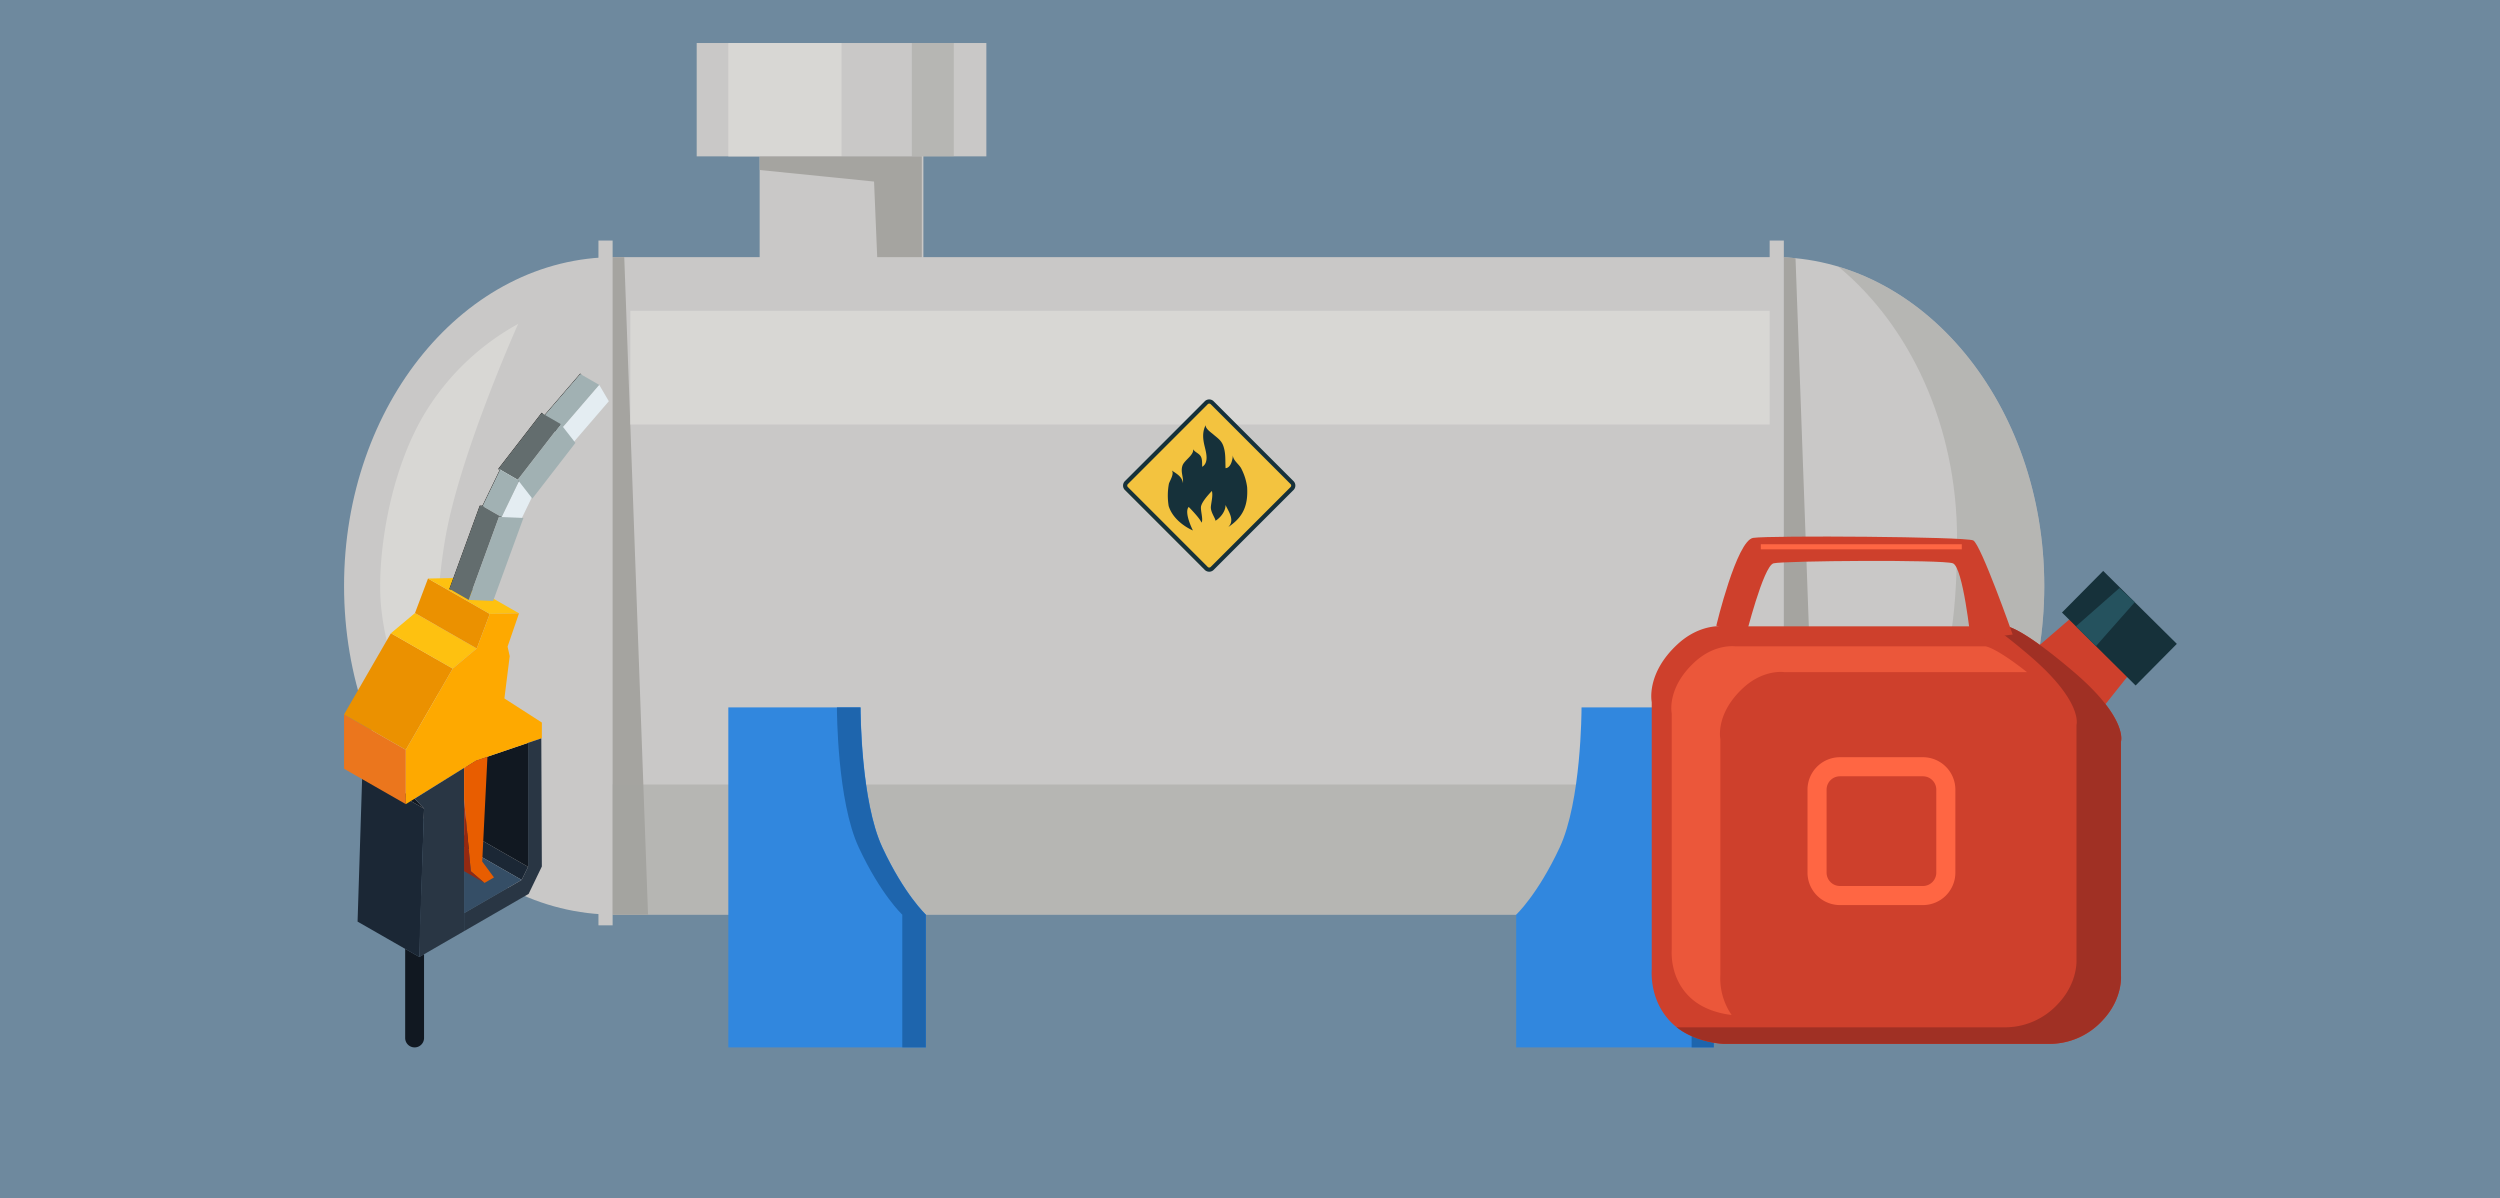 <svg xmlns="http://www.w3.org/2000/svg" width="820" height="393" viewBox="0 0 820 393">
  <rect x="0" y="0" width="820" height="393" fill="#808080" stroke="none"/>
  <g id="Grupo_101982" data-name="Grupo 101982" transform="translate(3699 5185)">
    <g id="Grupo_87287" data-name="Grupo 87287" transform="translate(-3699 -5185)" opacity="0.25">
      <rect id="Rectángulo_32436" data-name="Rectángulo 32436" width="820" height="393" transform="translate(0 0)" fill="#36a3f7"/>
    </g>
    <g id="Grupo_101926" data-name="Grupo 101926" transform="translate(-1344.091 -5845.767)">
      <g id="Grupo_101923" data-name="Grupo 101923" transform="translate(-2242.062 674.877)">
        <g id="Grupo_101918" data-name="Grupo 101918">
          <rect id="Rectángulo_34304" data-name="Rectángulo 34304" width="53.702" height="37.178" transform="translate(136.32 35.113)" fill="#c9c8c7"/>
          <rect id="Rectángulo_34305" data-name="Rectángulo 34305" width="95.011" height="37.178" transform="translate(115.666)" fill="#c9c8c7"/>
          <path id="Trazado_157546" data-name="Trazado 157546" d="M-1773.2,801.425h-380.044c-49.051,0-88.815,48.281-88.815,107.839s39.764,107.839,88.815,107.839H-1773.2c49.051,0,88.814-48.281,88.814-107.839S-1724.152,801.425-1773.2,801.425Z" transform="translate(2242.062 -731.199)" fill="#c9c8c7"/>
          <path id="Trazado_157547" data-name="Trazado 157547" d="M-2175.448,840.883a81.946,81.946,0,0,0-30.28,28.759c-12.318,20.015-16.254,49-14.642,64.391,3.1,29.573,20.862,50.806,20.862,50.806s-6.22-34.974,0-72.712C-2194.9,884.18-2175.448,840.883-2175.448,840.883Z" transform="translate(2232.561 -748.761)" fill="#d8d7d4"/>
          <rect id="Rectángulo_34306" data-name="Rectángulo 34306" width="4.647" height="224.607" transform="translate(83.445 64.791)" fill="#c9c8c7"/>
          <rect id="Rectángulo_34307" data-name="Rectángulo 34307" width="4.647" height="224.607" transform="translate(467.601 64.791)" fill="#c9c8c7"/>
          <path id="Trazado_157548" data-name="Trazado 157548" d="M-2083.318,801.435V1017.1h11.618l-7.8-215.666Z" transform="translate(2171.41 -731.204)" fill="#a5a4a0"/>
          <path id="Trazado_157549" data-name="Trazado 157549" d="M-1391.059,801.435V1017.1l11.563-1.517-7.729-213.8Z" transform="translate(1863.307 -731.204)" fill="#a5a4a0"/>
          <rect id="Rectángulo_34308" data-name="Rectángulo 34308" width="373.7" height="37.299" transform="translate(93.901 87.826)" fill="#d8d7d4"/>
          <rect id="Rectángulo_34309" data-name="Rectángulo 34309" width="37.128" height="37.178" transform="translate(126.043)" fill="#d8d7d4"/>
          <path id="Trazado_157550" data-name="Trazado 157550" d="M-1996.409,741.873v4.475l37.522,3.786,1.033,24.786h14.63V741.873Z" transform="translate(2132.73 -704.695)" fill="#a5a4a0"/>
          <rect id="Rectángulo_34310" data-name="Rectángulo 34310" width="13.769" height="37.178" transform="translate(186.236)" fill="#a5a4a0" opacity="0.5"/>
          <rect id="Rectángulo_34311" data-name="Rectángulo 34311" width="379.509" height="42.696" transform="translate(88.092 243.207)" fill="#a5a4a0" opacity="0.5"/>
          <path id="Trazado_157551" data-name="Trazado 157551" d="M-1950.1,1135.546s-7.045-6.55-14.274-22.041c-7.06-15.128-7.164-44.531-7.165-45.9v-.054h-43.389v111.535h64.828v-43.538Z" transform="translate(2140.972 -849.643)" fill="#3187de"/>
          <path id="Trazado_157552" data-name="Trazado 157552" d="M-1935.855,1113.505c-7.06-15.128-7.164-44.531-7.165-45.9v-.054h-7.716v.054c0,1.371.1,30.774,7.165,45.9,7.229,15.491,14.274,22.041,14.274,22.041v43.538h7.717v-43.538S-1928.626,1129-1935.855,1113.505Z" transform="translate(2112.402 -849.643)" fill="#1e65ad"/>
          <path id="Trazado_157553" data-name="Trazado 157553" d="M-1549.258,1135.546s7.045-6.55,14.274-22.041c7.059-15.128,7.164-44.531,7.165-45.9v-.054h43.388v111.535h-64.828v-43.538Z" transform="translate(1933.716 -849.643)" fill="#3187de"/>
          <path id="Trazado_157554" data-name="Trazado 157554" d="M-1373.179,807.048c23.5,19.4,38.937,52.129,38.937,89.236,0,55.4-12.539,74.519-56.817,80.626v42.69c46.44-1.639,85.425-48.276,85.425-107.833C-1305.634,861.111-1334.4,818.621-1373.179,807.048Z" transform="translate(1863.307 -733.702)" fill="#a5a4a0" opacity="0.5"/>
          <rect id="Rectángulo_34312" data-name="Rectángulo 34312" width="7.278" height="111.535" transform="translate(442.008 217.906)" fill="#1e65ad"/>
        </g>
        <g id="Grupo_101922" data-name="Grupo 101922" transform="translate(255.52 116.902)">
          <g id="Grupo_101920" data-name="Grupo 101920">
            <path id="Trazado_157555" data-name="Trazado 157555" d="M-1726.457,914.1a1.372,1.372,0,0,1,0,1.941l-26.2,26.2a1.372,1.372,0,0,1-1.941,0l-26.2-26.2a1.372,1.372,0,0,1,0-1.941l26.2-26.2a1.372,1.372,0,0,1,1.941,0Z" transform="translate(1781.426 -886.408)" fill="#f3c33f"/>
            <g id="Grupo_101919" data-name="Grupo 101919">
              <path id="Trazado_157556" data-name="Trazado 157556" d="M-1725.7,915.25l-26.2,26.2a2.061,2.061,0,0,1-2.911,0l-26.2-26.2a2.061,2.061,0,0,1,0-2.911l26.2-26.2a2.061,2.061,0,0,1,2.911,0l26.2,26.2A2.059,2.059,0,0,1-1725.7,915.25Zm-54.339-1.941a.688.688,0,0,0,0,.971l26.2,26.2a.688.688,0,0,0,.971,0l26.2-26.2a.686.686,0,0,0,0-.971l-26.2-26.2a.687.687,0,0,0-.971,0Z" transform="translate(1781.609 -885.538)" fill="#16313a"/>
            </g>
          </g>
          <g id="Grupo_101921" data-name="Grupo 101921" transform="translate(14.674 8.431)">
            <path id="Trazado_157557" data-name="Trazado 157557" d="M-1729.147,921.071a18.271,18.271,0,0,0-1.8-5.858c-.718-1.671-2.938-2.845-2.891-4.768,0,1.391-.583,4.291-2.384,4.408-.13-2.625.118-5.02-.789-7.441-.641-1.71-1.893-2.483-3.228-3.634-.8-.688-2.632-1.9-2.513-3.047-1.17,2.335-.913,4.573-.317,7.022.483,1.988,1.424,5.265-.809,6.649-.08-1.092.072-2.449-.478-3.419-.6-1.054-1.919-1.319-2.526-2.367.375,1.894-2.831,3.586-3.457,5.343-.726,2.04.345,3.773.149,5.8-.29-2.108-2.019-3.059-3.671-4.151.873,1.036-.574,3.227-.935,4.3a21.147,21.147,0,0,0-.083,7.376c1.747,5.489,7.948,8,7.948,8s-3.031-5.947-1.372-7.719c0,0,3.818,3.851,4.174,5.146.719-.88-.444-4.206-.114-5.432.381-1.418,1.943-3.259,3.528-4.959.418,1.5-.175,3.575-.326,5.131-.172,1.772,1.539,3.879,1.507,4.649,1.646-.968,3.385-3.209,3.291-5.186.995,2.112,3.17,5.063.907,7.239C-1730.245,930.811-1728.812,926.773-1729.147,921.071Z" transform="translate(1755.165 -900.731)" fill="#16313a"/>
          </g>
        </g>
      </g>
      <g id="Grupo_101925" data-name="Grupo 101925" transform="translate(-1813.294 836.758)">
        <path id="Trazado_157558" data-name="Trazado 157558" d="M-1242.263,1022.409l15.02-12.934,18.775,17.523-14.6,18.357Z" transform="translate(1368.314 -985.677)" fill="#ce402c"/>
        <path id="Trazado_157559" data-name="Trazado 157559" d="M-1445.555,1019.606s-7.608-1.171-15.216,5.852c-10.492,9.685-8.486,19.02-8.486,19.02v87.493c0,.878-.878,10.827,7.023,18.142,6.68,6.186,16.679,6.438,16.679,6.438h106.513a23.591,23.591,0,0,0,17.558-7.608c6.729-7.023,6.145-14.631,6.145-14.631v-76.958s2.341-7.608-15.509-22.824c-17.332-14.775-21.946-14.923-21.946-14.923Z" transform="translate(1469.411 -990.154)" fill="#ce402c"/>
        <path id="Trazado_157560" data-name="Trazado 157560" d="M-1441.476,1139.167v-77.3s-1.772-8.248,7.5-16.806c6.723-6.205,13.444-5.171,13.444-5.171h79.624c-10.6-8.343-13.623-8.448-13.623-8.448h-81.958s-6.722-1.034-13.444,5.171c-9.27,8.557-7.5,16.806-7.5,16.806v77.3c0,.776-.776,9.566,6.205,16.03,4.523,4.188,10.765,5.3,13.436,5.587A21.228,21.228,0,0,1-1441.476,1139.167Z" transform="translate(1464.141 -995.424)" fill="#ff6643" opacity="0.6"/>
        <path id="Trazado_157561" data-name="Trazado 157561" d="M-1308.691,1057.412s2.341-7.608-15.509-22.824c-17.332-14.775-21.946-14.923-21.946-14.923h-4.7c3.083,2.176,7.029,5.222,12.046,9.5,17.849,15.216,15.508,22.824,15.508,22.824v76.958s.585,7.608-6.145,14.631a23.589,23.589,0,0,1-17.557,7.608h-106.513s-.35-.01-.963-.064c6.621,5.258,15.565,5.487,15.565,5.487h106.513a23.588,23.588,0,0,0,17.557-7.608c6.73-7.023,6.145-14.631,6.145-14.631Z" transform="translate(1462.761 -990.212)" fill="#a03024"/>
        <g id="Grupo_101924" data-name="Grupo 101924" transform="translate(51.248 72.375)">
          <path id="Trazado_157562" data-name="Trazado 157562" d="M-1339.2,1145.512h-27.221a10.651,10.651,0,0,1-10.639-10.639v-27.221a10.651,10.651,0,0,1,10.639-10.639h27.221a10.651,10.651,0,0,1,10.639,10.639v27.221A10.651,10.651,0,0,1-1339.2,1145.512Zm-27.221-42.24a4.386,4.386,0,0,0-4.381,4.381v27.221a4.385,4.385,0,0,0,4.381,4.38h27.221a4.385,4.385,0,0,0,4.38-4.38v-27.221a4.385,4.385,0,0,0-4.38-4.381Z" transform="translate(1377.06 -1097.013)" fill="#ff6643"/>
        </g>
        <path id="Trazado_157563" data-name="Trazado 157563" d="M-1430.972,995.812s6.675-27.954,12.1-28.788,69.674-.417,72.178.834,12.933,30.874,12.933,30.874l-13.768,1.669s-2.5-23.781-5.841-25.033-55.489-.835-58.827,0-9.178,24.2-9.178,24.2Z" transform="translate(1452.303 -966.591)" fill="#ce402c"/>
        <rect id="Rectángulo_34313" data-name="Rectángulo 34313" width="65.92" height="1.669" transform="translate(35.933 2.52)" fill="#ff6643"/>
        <rect id="Rectángulo_34314" data-name="Rectángulo 34314" width="19.211" height="33.997" transform="translate(134.712 24.92) rotate(-45.274)" fill="#16313a"/>
        <path id="Trazado_157564" data-name="Trazado 157564" d="M-1218.411,1009.6l14.261-12.547,5.044,4.63-12.745,14.415Z" transform="translate(1357.698 -980.149)" fill="#25525e"/>
      </g>
    </g>
    <g id="Grupo_101937" data-name="Grupo 101937" transform="translate(-3586.153 -5062.45)">
      <g id="Grupo_101936" data-name="Grupo 101936" transform="translate(0 0)">
        <g id="Grupo_101935" data-name="Grupo 101935">
          <path id="Trazado_157567" data-name="Trazado 157567" d="M197.218,457.8l-20.26-11.606-2.1,4.291,20.26,11.606Z" transform="translate(-136.86 -296.026)" fill="#1b2735"/>
          <path id="Trazado_157568" data-name="Trazado 157568" d="M175.7,469.957V448.24l18.881,10.816Z" transform="translate(-136.329 -292.993)" fill="#354e66"/>
          <path id="Trazado_157569" data-name="Trazado 157569" d="M195.117,475.142V434.481l-17.09,5.808-3.169,1.952v21.3Z" transform="translate(-134.759 -313.37)" fill="#111821"/>
          <path id="Trazado_157570" data-name="Trazado 157570" d="M210.415,450.1,190.155,438.5l-1.549,48.658,20.26,11.606Z" transform="translate(-184.171 -307.42)" fill="#1b2735"/>
          <path id="Trazado_157571" data-name="Trazado 157571" d="M188.606,437.181l20.26,11.606,3.1,3.268L191.7,440.449Z" transform="translate(-185.72 -309.371)" fill="#111821"/>
          <path id="Trazado_157572" data-name="Trazado 157572" d="M191.019,448.535l20.26,11.606V442.33l-20.26-11.606Z" transform="translate(-191.018 -318.933)" fill="#eb761d"/>
          <path id="Trazado_157573" data-name="Trazado 157573" d="M220.46,431.592,200.2,419.986l-15.381,26.64,20.26,11.606Z" transform="translate(-184.819 -334.835)" fill="#eb9100"/>
          <path id="Trazado_157574" data-name="Trazado 157574" d="M189.526,417.319l20.26,11.606-7.887,6.616-20.26-11.606Z" transform="translate(-166.259 -338.785)" fill="#fec110"/>
          <path id="Trazado_157575" data-name="Trazado 157575" d="M184.189,412.756l-4.27,11.32,20.26,11.606,4.27-11.32Z" transform="translate(-156.651 -345.542)" fill="#eb9100"/>
          <path id="Trazado_157576" data-name="Trazado 157576" d="M185.641,412.675l20.26,11.606-9.586.2-20.26-11.606Z" transform="translate(-148.517 -345.662)" fill="#fec110"/>
          <path id="Trazado_157577" data-name="Trazado 157577" d="M173.034,479.942V462.131l15.381-26.64,7.887-6.616,4.27-11.32,9.586-.2-3.747,10.918.7,3.12-1.743,13.886,12.288,7.9v5.132l-21.612,7.345Z" transform="translate(-152.774 -338.734)" fill="#fea900"/>
          <path id="Trazado_157578" data-name="Trazado 157578" d="M183.314,447.887l3.1,3.268-1.549,44.633v4.025l14.679-8.475v-53.55Z" transform="translate(-160.168 -308.471)" fill="#293644"/>
          <path id="Trazado_157579" data-name="Trazado 157579" d="M173.034,491.215l18.881-10.9,2.1-4.291V435.362l4.346-1.477.176,42.025L194.2,484.9l-2.847,1.644-18.318,10.575Z" transform="translate(-133.659 -314.251)" fill="#293644"/>
          <path id="Trazado_157580" data-name="Trazado 157580" d="M179.363,440l3.893-2.418,3.769-1.281-1.717,34.4,3.858,5.219-3.1,1.792-4.5-3.841-2.2-23.507Z" transform="translate(-139.989 -310.667)" fill="#e85d00"/>
          <g id="Grupo_101934" data-name="Grupo 101934" transform="translate(34.52)">
            <g id="Grupo_101932" data-name="Grupo 101932" transform="translate(0)">
              <g id="Grupo_101928" data-name="Grupo 101928" transform="translate(9.595 30.865)">
                <path id="Trazado_157581" data-name="Trazado 157581" d="M181.959,415l7.235-14.978-5.9-1.864-7.235,14.978Z" transform="translate(-175.934 -398.031)" fill="#fff"/>
                <path id="Trazado_157582" data-name="Trazado 157582" d="M182.032,415.192a.124.124,0,0,0,.112-.07l7.237-14.977a.122.122,0,0,0,0-.1.13.13,0,0,0-.077-.072l-5.9-1.863a.132.132,0,0,0-.149.067l-7.237,14.977a.121.121,0,0,0,0,.1.126.126,0,0,0,.077.07l5.9,1.863Zm7.063-15.027-7.128,14.754-5.661-1.789,7.128-14.752Z" transform="translate(-176.008 -398.105)" fill="#1d1d1b"/>
              </g>
              <g id="Grupo_101929" data-name="Grupo 101929" transform="translate(0 43.287)">
                <path id="Trazado_157583" data-name="Trazado 157583" d="M186.007,430.722l9.937-27.224-8.028-.336-9.937,27.224Z" transform="translate(-177.855 -403.038)" fill="#fff"/>
                <path id="Trazado_157584" data-name="Trazado 157584" d="M186.081,430.918a.121.121,0,0,0,.117-.079l9.936-27.223a.118.118,0,0,0-.012-.112.122.122,0,0,0-.1-.057L188,403.112h0a.123.123,0,0,0-.117.082l-9.939,27.221a.126.126,0,0,0,.015.112.121.121,0,0,0,.1.057l8.028.335Zm9.762-27.231L186,430.668l-7.768-.325,9.847-26.978Z" transform="translate(-177.93 -403.112)" fill="#1d1d1b"/>
              </g>
              <g id="Grupo_101930" data-name="Grupo 101930" transform="translate(23.226)">
                <path id="Trazado_157585" data-name="Trazado 157585" d="M169.82,413.841l19.62-22.788-3.131-5.339L166.689,408.5Z" transform="translate(-166.565 -385.59)" fill="#fff"/>
                <path id="Trazado_157586" data-name="Trazado 157586" d="M169.894,414.039a.119.119,0,0,0,.094-.045l19.619-22.787a.119.119,0,0,0,.012-.141l-3.131-5.339a.154.154,0,0,0-.107-.062.122.122,0,0,0-.094.045L166.669,408.5a.123.123,0,0,0-.012.144l3.131,5.337A.109.109,0,0,0,169.894,414.039Zm19.468-22.927L169.914,413.7l-3-5.111L186.365,386Z" transform="translate(-166.639 -385.664)" fill="#1d1d1b"/>
              </g>
              <g id="Grupo_101931" data-name="Grupo 101931" transform="translate(16.092 12.841)">
                <path id="Trazado_157587" data-name="Trazado 157587" d="M175.907,415.323l14.123-18.265-4.8-6.168-14.123,18.265Z" transform="translate(-170.982 -390.766)" fill="#fff"/>
                <path id="Trazado_157588" data-name="Trazado 157588" d="M175.982,415.52h0a.122.122,0,0,0,.1-.047L190.2,397.206a.119.119,0,0,0,0-.149l-4.8-6.17a.127.127,0,0,0-.1-.047h0a.119.119,0,0,0-.1.047l-14.124,18.267a.119.119,0,0,0,0,.149l4.8,6.17A.127.127,0,0,0,175.982,415.52Zm13.965-18.389-13.965,18.061-4.644-5.964L185.3,391.167Z" transform="translate(-171.057 -390.84)" fill="#1d1d1b"/>
              </g>
            </g>
            <path id="Trazado_157589" data-name="Trazado 157589" d="M183.552,389.3l-6.228-3.59-11.883,13.8,6.228,3.59Z" transform="translate(-134.354 -385.59)" fill="#a1b1b3"/>
            <g id="Grupo_101933" data-name="Grupo 101933" transform="translate(6.352 3.714)">
              <path id="Trazado_157590" data-name="Trazado 157590" d="M179.449,416.443l7.235-14.978-5.9-1.864-7.235,14.978Z" transform="translate(-163.953 -368.738)" fill="#e4edf2"/>
              <path id="Trazado_157591" data-name="Trazado 157591" d="M183.5,432.169l9.937-27.225-8.028-.336-9.937,27.225Z" transform="translate(-175.469 -361.322)" fill="#a1b1b3"/>
              <path id="Trazado_157592" data-name="Trazado 157592" d="M167.31,415.288,186.93,392.5l-3.131-5.339-19.621,22.788Z" transform="translate(-140.954 -387.161)" fill="#e4edf2"/>
              <path id="Trazado_157593" data-name="Trazado 157593" d="M173.4,416.77l14.123-18.265-4.8-6.168L168.6,410.6Z" transform="translate(-152.505 -379.495)" fill="#a1b1b3"/>
            </g>
            <path id="Trazado_157594" data-name="Trazado 157594" d="M190.882,394.48l-6.228-3.59-14.123,18.265,6.228,3.59Z" transform="translate(-154.315 -377.925)" fill="#636d6e"/>
            <path id="Trazado_157595" data-name="Trazado 157595" d="M176.07,410.469l6.228,3.59,5.664-11.725-.383-.492-6.228-3.59.326.611Z" transform="translate(-165.134 -367.022)" fill="#a1b1b3"/>
            <path id="Trazado_157596" data-name="Trazado 157596" d="M188.289,403.162l.874.036,6.228,3.59-.875-.037-9.937,27.225-6.228-3.59Z" transform="translate(-178.228 -359.751)" fill="#636d6e"/>
          </g>
        </g>
        <path id="Trazado_157597" data-name="Trazado 157597" d="M193.252,464.378l1.546-.893v27.454a3.095,3.095,0,1,1-6.19,0V461.716Z" transform="translate(-168.558 -273.035)" fill="#111821"/>
      </g>
      <path id="Trazado_157598" data-name="Trazado 157598" d="M187.314,469.323l-6.7-3.868V441.975l2.2,23.507Z" transform="translate(-141.24 -302.27)" fill="#942911"/>
    </g>
  </g>
</svg>
